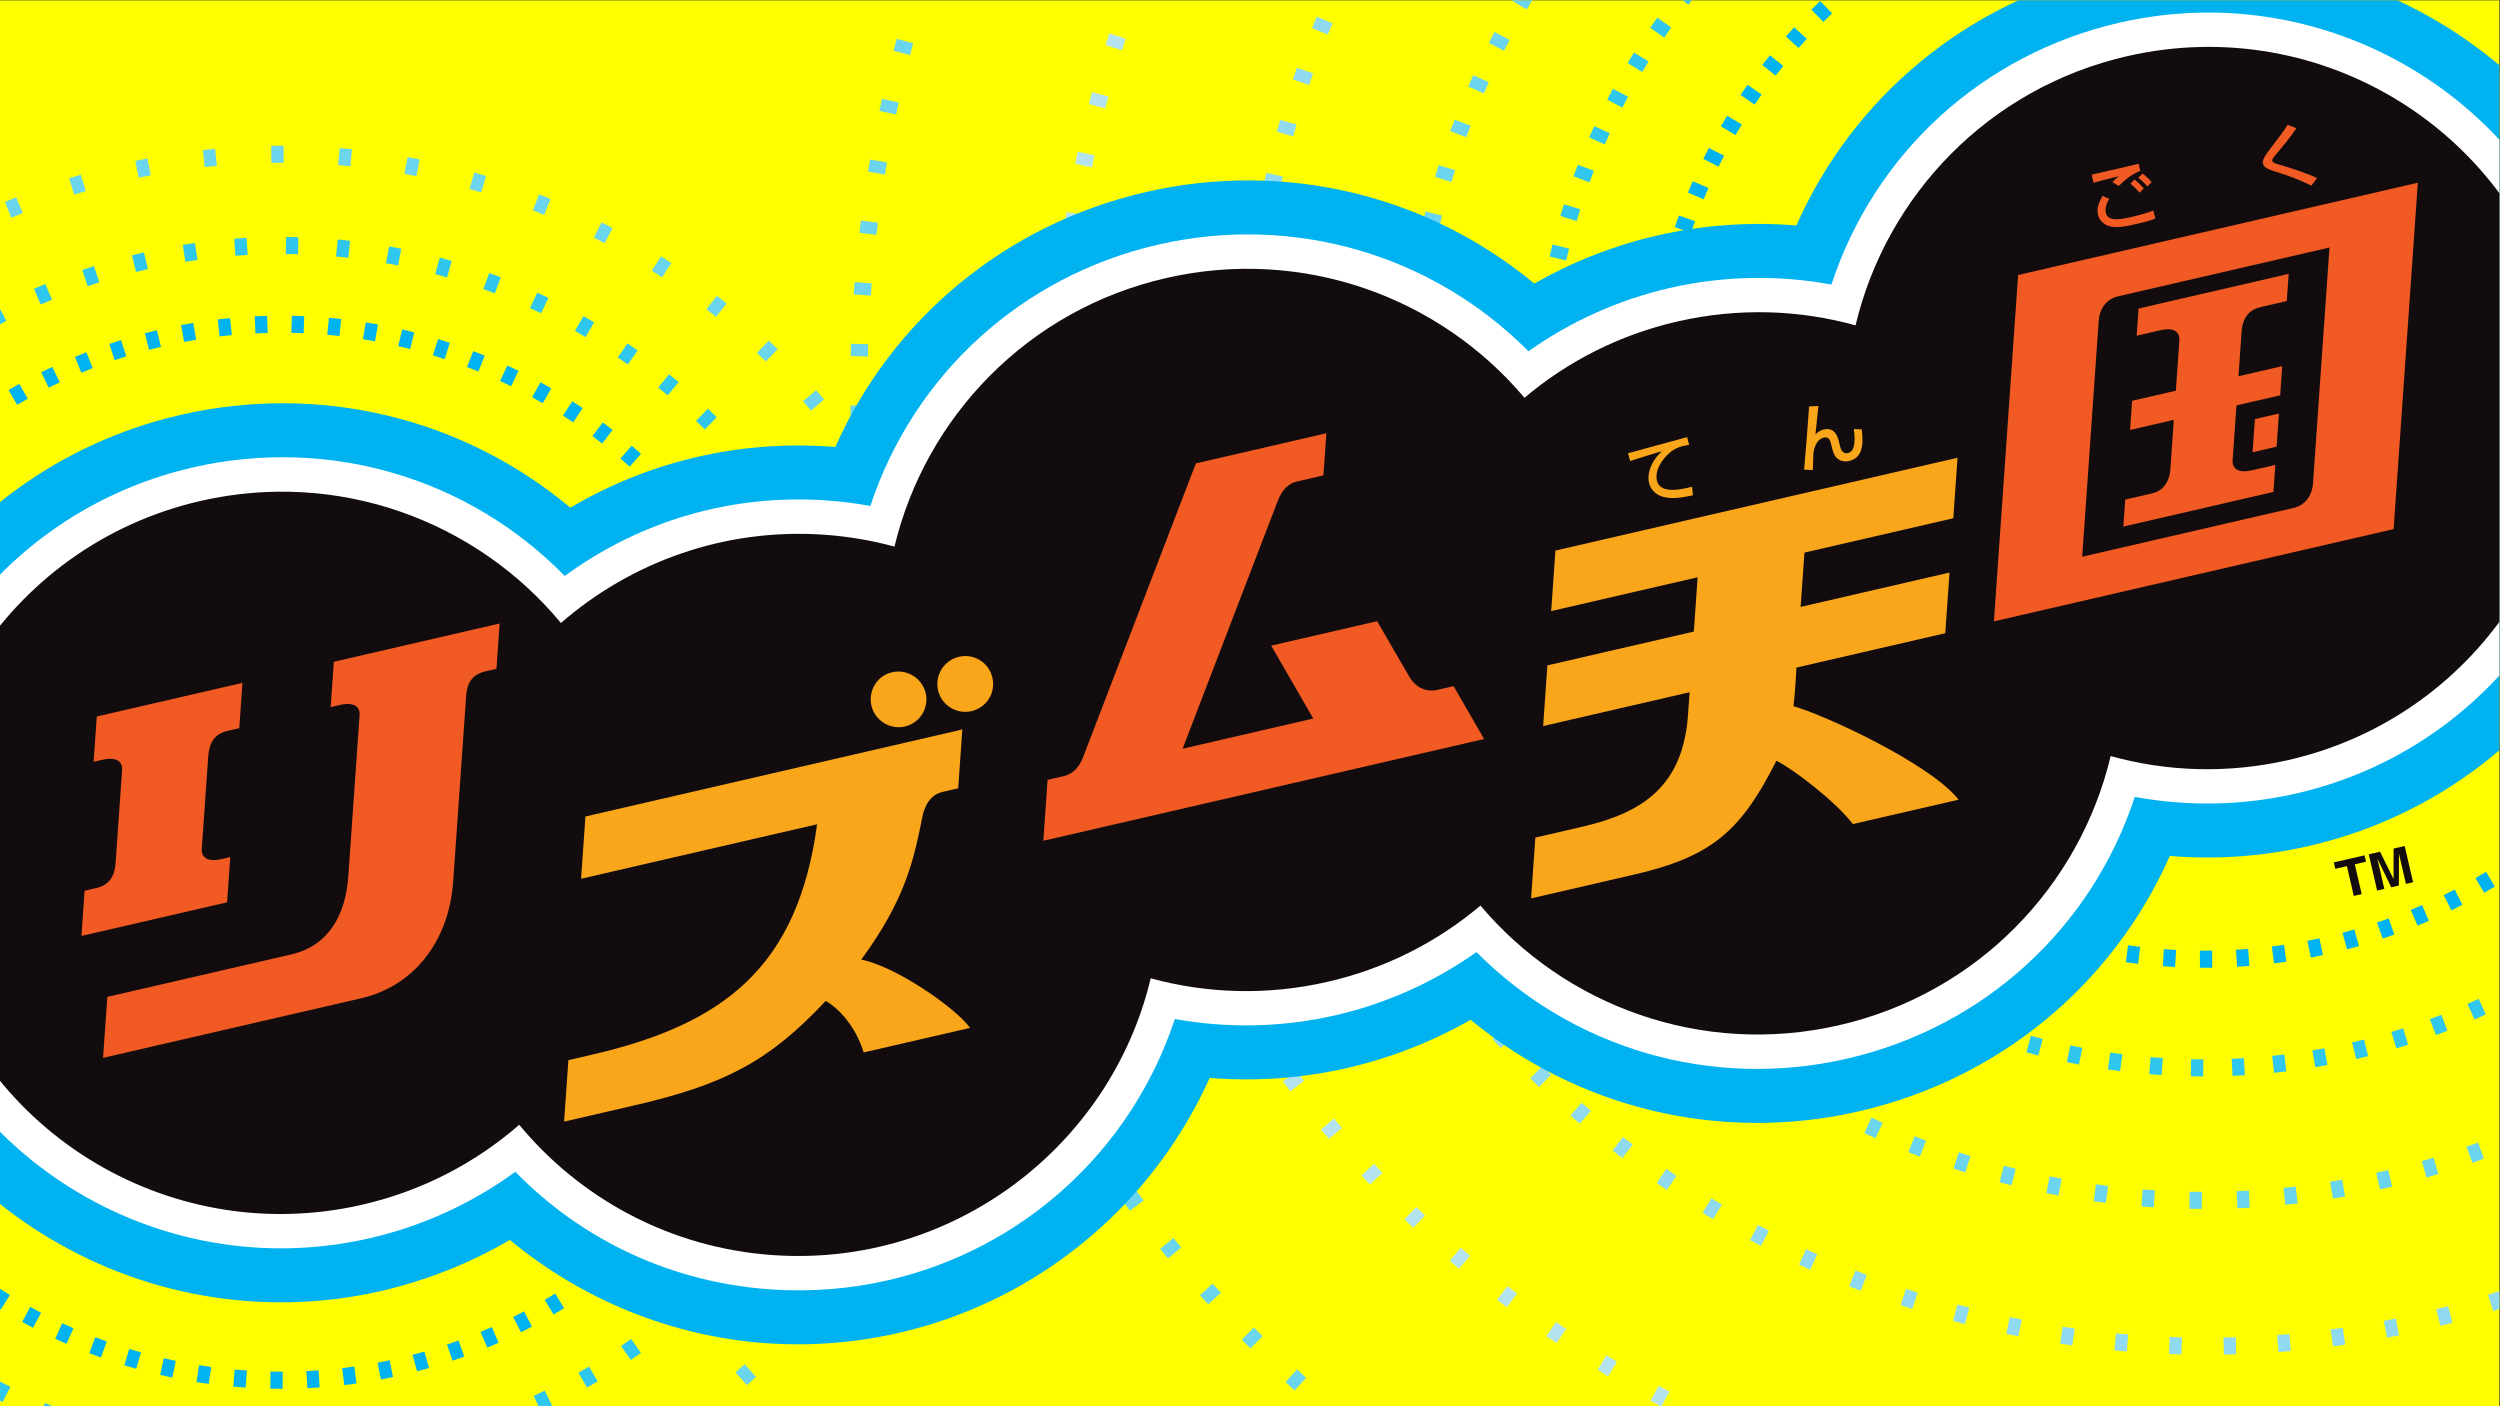 <?xml version="1.0" encoding="UTF-8" standalone="no"?>
<!-- Created with Inkscape (http://www.inkscape.org/) -->

<svg
   version="1.1"
   id="svg2"
   width="2560"
   height="1440"
   viewBox="0 0 2560 1440"
   sodipodi:docname="Rhythm Tengoku (リズム天国).ai"
   xmlns:inkscape="http://www.inkscape.org/namespaces/inkscape"
   xmlns:sodipodi="http://sodipodi.sourceforge.net/DTD/sodipodi-0.dtd"
   xmlns="http://www.w3.org/2000/svg"
   xmlns:svg="http://www.w3.org/2000/svg">
  <rect x="0" y="0" width="2560" height="1440" fill="#333333" stroke="none"/>
  <defs
     id="defs6">
    <clipPath
       clipPathUnits="userSpaceOnUse"
       id="clipPath746">
      <path
         d="M 0,0 H 1920 V 1080 H 0 Z"
         id="path744" />
    </clipPath>
  </defs>
  <sodipodi:namedview
     id="namedview4"
     pagecolor="#ffffff"
     bordercolor="#000000"
     borderopacity="0.25"
     inkscape:showpageshadow="2"
     inkscape:pageopacity="0.0"
     inkscape:pagecheckerboard="0"
     inkscape:deskcolor="#d1d1d1" />
  <g
     id="g8"
     inkscape:groupmode="layer"
     inkscape:label="Rhythm Tengoku (リズム天国)"
     transform="matrix(1.333,0,0,-1.333,0,1440)">
    <path
       d="M 0,0 H 1920 V 1080 H 0 Z"
       style="fill:#ffff01;fill-opacity:1;fill-rule:nonzero;stroke:none"
       id="path10" />
    <g
       id="g12"
       transform="translate(996.414,28.259)">
      <path
         d="m 0,0 6.965,-6.406 -8.892,-9.669 -6.965,6.406 z"
         style="fill:#6bd5ed;fill-opacity:1;fill-rule:nonzero;stroke:none"
         id="path14" />
    </g>
    <g
       id="g16"
       transform="translate(963.222,60.49)">
      <path
         d="m 0,0 6.67,-6.713 -9.319,-9.258 -6.67,6.713 z"
         style="fill:#6bd5ed;fill-opacity:1;fill-rule:nonzero;stroke:none"
         id="path18" />
    </g>
    <g
       id="g20"
       transform="translate(931.52,94.182)">
      <path
         d="m 0,0 6.36,-7.007 -9.726,-8.829 -6.361,7.007 z"
         style="fill:#6bd5ed;fill-opacity:1;fill-rule:nonzero;stroke:none"
         id="path22" />
    </g>
    <g
       id="g24"
       transform="translate(901.369,129.266)">
      <path
         d="m 0,0 6.038,-7.286 -10.114,-8.382 -6.038,7.286 z"
         style="fill:#6bd5ed;fill-opacity:1;fill-rule:nonzero;stroke:none"
         id="path26" />
    </g>
    <g
       id="g28"
       transform="translate(872.828,165.671)">
      <path
         d="m 0,0 5.704,-7.551 -10.482,-7.917 -5.704,7.551 z"
         style="fill:#6bd5ed;fill-opacity:1;fill-rule:nonzero;stroke:none"
         id="path30" />
    </g>
    <g
       id="g32"
       transform="translate(666.429,768.961)">
      <path
         d="m 0,0 0.15,-9.462 -13.134,-0.208 -0.15,9.462 z"
         style="fill:#6bd5ed;fill-opacity:1;fill-rule:nonzero;stroke:none"
         id="path34" />
    </g>
    <g
       id="g36"
       transform="translate(666.97,815.82)">
      <path
         d="m 0,0 -0.281,-9.459 -13.13,0.391 0.281,9.458 z"
         style="fill:#6bd5ed;fill-opacity:1;fill-rule:nonzero;stroke:none"
         id="path38" />
    </g>
    <g
       id="g40"
       transform="translate(669.644,862.606)">
      <path
         d="m 0,0 -0.712,-9.436 -13.099,0.988 0.712,9.436 z"
         style="fill:#6bd5ed;fill-opacity:1;fill-rule:nonzero;stroke:none"
         id="path42" />
    </g>
    <g
       id="g44"
       transform="translate(674.448,909.224)">
      <path
         d="m 0,0 -1.141,-9.394 -13.04,1.584 1.141,9.394 z"
         style="fill:#6bd5ed;fill-opacity:1;fill-rule:nonzero;stroke:none"
         id="path46" />
    </g>
    <g
       id="g48"
       transform="translate(681.37,955.571)">
      <path
         d="m 0,0 -1.568,-9.332 -12.954,2.176 1.567,9.332 z"
         style="fill:#6bd5ed;fill-opacity:1;fill-rule:nonzero;stroke:none"
         id="path50" />
    </g>
    <g
       id="g52"
       transform="translate(690.398,1001.559)">
      <path
         d="m 0,0 -1.991,-9.251 -12.842,2.764 1.991,9.251 z"
         style="fill:#6bd5ed;fill-opacity:1;fill-rule:nonzero;stroke:none"
         id="path54" />
    </g>
    <g
       id="g56"
       transform="translate(701.511,1047.083)">
      <path
         d="m 0,0 -2.411,-9.151 -12.702,3.347 2.41,9.151 z"
         style="fill:#6bd5ed;fill-opacity:1;fill-rule:nonzero;stroke:none"
         id="path58" />
    </g>
    <g
       id="g60"
       transform="translate(1267.89,4.167)">
      <path
         d="M 0,0 7.676,-4.167 H 8.505 L 14.583,7.03 6.266,11.544 Z"
         style="fill:#b4e3ef;fill-opacity:1;fill-rule:nonzero;stroke:none"
         id="path62" />
    </g>
    <g
       id="g64"
       transform="translate(1234.097,39.148)">
      <path
         d="m 0,0 8.065,-4.95 -6.871,-11.196 -8.065,4.951 z"
         style="fill:#b4e3ef;fill-opacity:1;fill-rule:nonzero;stroke:none"
         id="path66" />
    </g>
    <g
       id="g68"
       transform="translate(1195.34,64.683)">
      <path
         d="m 0,0 7.791,-5.372 -7.457,-10.814 -7.791,5.372 z"
         style="fill:#b4e3ef;fill-opacity:1;fill-rule:nonzero;stroke:none"
         id="path70" />
    </g>
    <g
       id="g72"
       transform="translate(1157.994,92.238)">
      <path
         d="m 0,0 7.494,-5.778 -8.021,-10.403 -7.494,5.778 z"
         style="fill:#b4e3ef;fill-opacity:1;fill-rule:nonzero;stroke:none"
         id="path74" />
    </g>
    <g
       id="g76"
       transform="translate(1122.167,121.738)">
      <path
         d="m 0,0 7.176,-6.169 -8.563,-9.961 -7.176,6.168 z"
         style="fill:#b4e3ef;fill-opacity:1;fill-rule:nonzero;stroke:none"
         id="path78" />
    </g>
    <g
       id="g80"
       transform="translate(1087.955,153.103)">
      <path
         d="m 0,0 6.838,-6.541 -9.08,-9.493 -6.838,6.542 z"
         style="fill:#b4e3ef;fill-opacity:1;fill-rule:nonzero;stroke:none"
         id="path82" />
    </g>
    <g
       id="g84"
       transform="translate(1055.464,186.241)">
      <path
         d="m 0,0 6.481,-6.896 -9.572,-8.996 -6.481,6.896 z"
         style="fill:#b4e3ef;fill-opacity:1;fill-rule:nonzero;stroke:none"
         id="path86" />
    </g>
    <g
       id="g88"
       transform="translate(1024.776,221.057)">
      <path
         d="m 0,0 6.105,-7.23 -10.037,-8.475 -6.105,7.23 z"
         style="fill:#b4e3ef;fill-opacity:1;fill-rule:nonzero;stroke:none"
         id="path90" />
    </g>
    <g
       id="g92"
       transform="translate(995.983,257.46)">
      <path
         d="m 0,0 5.712,-7.545 -10.473,-7.929 -5.712,7.545 z"
         style="fill:#b4e3ef;fill-opacity:1;fill-rule:nonzero;stroke:none"
         id="path94" />
    </g>
    <g
       id="g96"
       transform="translate(832.358,915.35)">
      <path
         d="m 0,0 -1.411,-9.357 -12.989,1.959 1.411,9.357 z"
         style="fill:#b4e3ef;fill-opacity:1;fill-rule:nonzero;stroke:none"
         id="path98" />
    </g>
    <g
       id="g100"
       transform="translate(840.743,960.997)">
      <path
         d="m 0,0 -1.906,-9.269 -12.867,2.646 1.906,9.269 z"
         style="fill:#b4e3ef;fill-opacity:1;fill-rule:nonzero;stroke:none"
         id="path102" />
    </g>
    <g
       id="g104"
       transform="translate(851.543,1006.133)">
      <path
         d="m 0,0 -2.396,-9.155 -12.708,3.327 2.396,9.155 z"
         style="fill:#b4e3ef;fill-opacity:1;fill-rule:nonzero;stroke:none"
         id="path106" />
    </g>
    <g
       id="g108"
       transform="translate(864.728,1050.633)">
      <path
         d="m 0,0 -2.88,-9.014 -12.513,3.997 2.88,9.014 z"
         style="fill:#b4e3ef;fill-opacity:1;fill-rule:nonzero;stroke:none"
         id="path110" />
    </g>
    <g
       id="g112"
       transform="translate(1911.272,85.655)">
      <path
         d="m 0,0 3.991,-12.515 4.736,1.51 V 2.782 Z"
         style="fill:#8fdaef;fill-opacity:1;fill-rule:nonzero;stroke:none"
         id="path114" />
    </g>
    <g
       id="g116"
       transform="translate(1871.496,74.488)">
      <path
         d="m 0,0 9.164,2.358 3.274,-12.721 -9.164,-2.359 z"
         style="fill:#8fdaef;fill-opacity:1;fill-rule:nonzero;stroke:none"
         id="path118" />
    </g>
    <g
       id="g120"
       transform="translate(1831.156,65.59)">
      <path
         d="M 0,0 9.283,1.835 11.83,-11.052 2.547,-12.887 Z"
         style="fill:#8fdaef;fill-opacity:1;fill-rule:nonzero;stroke:none"
         id="path122" />
    </g>
    <g
       id="g124"
       transform="translate(1790.371,59.002)">
      <path
         d="m 0,0 9.373,1.305 1.811,-13.011 -9.372,-1.305 z"
         style="fill:#8fdaef;fill-opacity:1;fill-rule:nonzero;stroke:none"
         id="path126" />
    </g>
    <g
       id="g128"
       transform="translate(1749.282,54.735)">
      <path
         d="m 0,0 9.432,0.771 1.07,-13.092 -9.432,-0.771 z"
         style="fill:#8fdaef;fill-opacity:1;fill-rule:nonzero;stroke:none"
         id="path130" />
    </g>
    <g
       id="g132"
       transform="translate(1708.017,52.804)">
      <path
         d="m 0,0 9.46,0.235 0.326,-13.132 -9.46,-0.235 z"
         style="fill:#8fdaef;fill-opacity:1;fill-rule:nonzero;stroke:none"
         id="path134" />
    </g>
    <g
       id="g136"
       transform="translate(1666.705,53.225)">
      <path
         d="m 0,0 9.458,-0.302 -0.419,-13.13 -9.459,0.303 z"
         style="fill:#8fdaef;fill-opacity:1;fill-rule:nonzero;stroke:none"
         id="path138" />
    </g>
    <g
       id="g140"
       transform="translate(1625.489,55.976)">
      <path
         d="m 0,0 9.426,-0.838 -1.164,-13.085 -9.426,0.839 z"
         style="fill:#8fdaef;fill-opacity:1;fill-rule:nonzero;stroke:none"
         id="path142" />
    </g>
    <g
       id="g144"
       transform="translate(1584.49,61.07)">
      <path
         d="m 0,0 9.363,-1.372 -1.904,-12.997 -9.363,1.372 z"
         style="fill:#8fdaef;fill-opacity:1;fill-rule:nonzero;stroke:none"
         id="path146" />
    </g>
    <g
       id="g148"
       transform="translate(1543.848,68.483)">
      <path
         d="m 0,0 9.27,-1.901 -2.639,-12.868 -9.27,1.901 z"
         style="fill:#8fdaef;fill-opacity:1;fill-rule:nonzero;stroke:none"
         id="path150" />
    </g>
    <g
       id="g152"
       transform="translate(1503.694,78.19)">
      <path
         d="m 0,0 9.147,-2.424 -3.364,-12.698 -9.148,2.424 z"
         style="fill:#8fdaef;fill-opacity:1;fill-rule:nonzero;stroke:none"
         id="path154" />
    </g>
    <g
       id="g156"
       transform="translate(1464.153,90.155)">
      <path
         d="m 0,0 8.995,-2.939 -4.079,-12.486 -8.995,2.938 z"
         style="fill:#8fdaef;fill-opacity:1;fill-rule:nonzero;stroke:none"
         id="path158" />
    </g>
    <g
       id="g160"
       transform="translate(1425.355,104.347)">
      <path
         d="m 0,0 8.814,-3.444 -4.782,-12.235 -8.813,3.444 z"
         style="fill:#8fdaef;fill-opacity:1;fill-rule:nonzero;stroke:none"
         id="path162" />
    </g>
    <g
       id="g164"
       transform="translate(1387.426,120.713)">
      <path
         d="m 0,0 8.604,-3.939 -5.468,-11.944 -8.604,3.939 z"
         style="fill:#8fdaef;fill-opacity:1;fill-rule:nonzero;stroke:none"
         id="path166" />
    </g>
    <g
       id="g168"
       transform="translate(1350.486,139.214)">
      <path
         d="m 0,0 8.367,-4.421 -6.137,-11.614 -8.367,4.42 z"
         style="fill:#8fdaef;fill-opacity:1;fill-rule:nonzero;stroke:none"
         id="path170" />
    </g>
    <g
       id="g172"
       transform="translate(1314.654,159.775)">
      <path
         d="m 0,0 8.103,-4.888 -6.786,-11.248 -8.103,4.888 z"
         style="fill:#8fdaef;fill-opacity:1;fill-rule:nonzero;stroke:none"
         id="path174" />
    </g>
    <g
       id="g176"
       transform="translate(1280.05,182.336)">
      <path
         d="m 0,0 7.812,-5.34 -7.413,-10.845 -7.812,5.34 z"
         style="fill:#8fdaef;fill-opacity:1;fill-rule:nonzero;stroke:none"
         id="path178" />
    </g>
    <g
       id="g180"
       transform="translate(1246.779,206.827)">
      <path
         d="m 0,0 7.497,-5.775 -8.017,-10.406 -7.496,5.775 z"
         style="fill:#8fdaef;fill-opacity:1;fill-rule:nonzero;stroke:none"
         id="path182" />
    </g>
    <g
       id="g184"
       transform="translate(1214.946,233.166)">
      <path
         d="m 0,0 7.157,-6.191 -8.594,-9.935 -7.157,6.191 z"
         style="fill:#8fdaef;fill-opacity:1;fill-rule:nonzero;stroke:none"
         id="path186" />
    </g>
    <g
       id="g188"
       transform="translate(1184.666,261.261)">
      <path
         d="m 0,0 6.794,-6.587 -9.143,-9.431 -6.795,6.587 z"
         style="fill:#8fdaef;fill-opacity:1;fill-rule:nonzero;stroke:none"
         id="path190" />
    </g>
    <g
       id="g192"
       transform="translate(1156.024,291.034)">
      <path
         d="m 0,0 6.41,-6.962 -9.665,-8.897 -6.409,6.962 z"
         style="fill:#8fdaef;fill-opacity:1;fill-rule:nonzero;stroke:none"
         id="path194" />
    </g>
    <g
       id="g196"
       transform="translate(985.579,944.631)">
      <path
         d="m 0,0 -2.074,-9.233 -12.816,2.878 2.073,9.233 z"
         style="fill:#8fdaef;fill-opacity:1;fill-rule:nonzero;stroke:none"
         id="path198" />
    </g>
    <g
       id="g200"
       transform="translate(996.031,984.596)">
      <path
         d="m 0,0 -2.594,-9.101 -12.633,3.601 2.594,9.101 z"
         style="fill:#8fdaef;fill-opacity:1;fill-rule:nonzero;stroke:none"
         id="path202" />
    </g>
    <g
       id="g204"
       transform="translate(1008.736,1023.909)">
      <path
         d="m 0,0 -3.106,-8.939 -12.408,4.312 3.106,8.939 z"
         style="fill:#8fdaef;fill-opacity:1;fill-rule:nonzero;stroke:none"
         id="path206" />
    </g>
    <g
       id="g208"
       transform="translate(1023.648,1062.432)">
      <path
         d="m 0,0 -3.608,-8.748 -12.144,5.009 3.608,8.748 z"
         style="fill:#8fdaef;fill-opacity:1;fill-rule:nonzero;stroke:none"
         id="path210" />
    </g>
    <g
       id="g212"
       transform="translate(1894.743,199.361)">
      <path
         d="M 0,0 8.893,3.234 13.382,-9.111 4.489,-12.345 Z"
         style="fill:#6bd5ed;fill-opacity:1;fill-rule:nonzero;stroke:none"
         id="path214" />
    </g>
    <g
       id="g216"
       transform="translate(1860.37,188.315)">
      <path
         d="M 0,0 9.071,2.695 12.812,-9.897 3.741,-12.592 Z"
         style="fill:#6bd5ed;fill-opacity:1;fill-rule:nonzero;stroke:none"
         id="path218" />
    </g>
    <g
       id="g220"
       transform="translate(1825.395,179.349)">
      <path
         d="m 0,0 9.216,2.146 2.98,-12.793 -9.216,-2.147 z"
         style="fill:#6bd5ed;fill-opacity:1;fill-rule:nonzero;stroke:none"
         id="path222" />
    </g>
    <g
       id="g224"
       transform="translate(1789.944,172.497)">
      <path
         d="m 0,0 9.328,1.59 2.208,-12.949 -9.329,-1.59 z"
         style="fill:#6bd5ed;fill-opacity:1;fill-rule:nonzero;stroke:none"
         id="path226" />
    </g>
    <g
       id="g228"
       transform="translate(1754.153,167.777)">
      <path
         d="M 0,0 9.407,1.028 10.834,-12.03 1.427,-13.058 Z"
         style="fill:#6bd5ed;fill-opacity:1;fill-rule:nonzero;stroke:none"
         id="path230" />
    </g>
    <g
       id="g232"
       transform="translate(1718.135,165.218)">
      <path
         d="m 0,0 9.452,0.462 0.642,-13.12 -9.452,-0.462 z"
         style="fill:#6bd5ed;fill-opacity:1;fill-rule:nonzero;stroke:none"
         id="path234" />
    </g>
    <g
       id="g236"
       transform="translate(1682.033,164.819)">
      <path
         d="M 0,0 9.462,-0.105 9.317,-13.24 -0.146,-13.135 Z"
         style="fill:#6bd5ed;fill-opacity:1;fill-rule:nonzero;stroke:none"
         id="path238" />
    </g>
    <g
       id="g240"
       transform="translate(1645.972,166.586)">
      <path
         d="m 0,0 9.439,-0.672 -0.933,-13.103 -9.439,0.672 z"
         style="fill:#6bd5ed;fill-opacity:1;fill-rule:nonzero;stroke:none"
         id="path242" />
    </g>
    <g
       id="g244"
       transform="translate(1610.079,170.507)">
      <path
         d="M 0,0 9.382,-1.236 7.666,-14.26 -1.716,-13.023 Z"
         style="fill:#6bd5ed;fill-opacity:1;fill-rule:nonzero;stroke:none"
         id="path246" />
    </g>
    <g
       id="g248"
       transform="translate(1574.488,176.579)">
      <path
         d="m 0,0 9.291,-1.797 -2.494,-12.897 -9.291,1.797 z"
         style="fill:#6bd5ed;fill-opacity:1;fill-rule:nonzero;stroke:none"
         id="path250" />
    </g>
    <g
       id="g252"
       transform="translate(1539.326,184.77)">
      <path
         d="m 0,0 9.167,-2.35 -3.263,-12.725 -9.166,2.351 z"
         style="fill:#6bd5ed;fill-opacity:1;fill-rule:nonzero;stroke:none"
         id="path254" />
    </g>
    <g
       id="g256"
       transform="translate(1504.717,195.049)">
      <path
         d="M 0,0 9.009,-2.895 4.99,-15.402 -4.019,-12.506 Z"
         style="fill:#6bd5ed;fill-opacity:1;fill-rule:nonzero;stroke:none"
         id="path258" />
    </g>
    <g
       id="g260"
       transform="translate(1470.786,207.394)">
      <path
         d="m 0,0 8.819,-3.43 -4.761,-12.243 -8.82,3.43 z"
         style="fill:#6bd5ed;fill-opacity:1;fill-rule:nonzero;stroke:none"
         id="path262" />
    </g>
    <g
       id="g264"
       transform="translate(1437.655,221.743)">
      <path
         d="m 0,0 8.598,-3.953 -5.487,-11.935 -8.598,3.953 z"
         style="fill:#6bd5ed;fill-opacity:1;fill-rule:nonzero;stroke:none"
         id="path266" />
    </g>
    <g
       id="g268"
       transform="translate(1405.444,238.058)">
      <path
         d="m 0,0 8.346,-4.461 -6.193,-11.585 -8.346,4.461 z"
         style="fill:#6bd5ed;fill-opacity:1;fill-rule:nonzero;stroke:none"
         id="path270" />
    </g>
    <g
       id="g272"
       transform="translate(1107.817,914.702)">
      <path
         d="m 0,0 -2.245,-9.193 -12.761,3.117 2.245,9.193 z"
         style="fill:#6bd5ed;fill-opacity:1;fill-rule:nonzero;stroke:none"
         id="path274" />
    </g>
    <g
       id="g276"
       transform="translate(1117.736,949.539)">
      <path
         d="m 0,0 -2.792,-9.042 -12.551,3.876 2.792,9.042 z"
         style="fill:#6bd5ed;fill-opacity:1;fill-rule:nonzero;stroke:none"
         id="path278" />
    </g>
    <g
       id="g280"
       transform="translate(1129.725,983.717)">
      <path
         d="m 0,0 -3.329,-8.858 -12.296,4.621 3.329,8.858 z"
         style="fill:#6bd5ed;fill-opacity:1;fill-rule:nonzero;stroke:none"
         id="path282" />
    </g>
    <g
       id="g284"
       transform="translate(1143.739,1017.116)">
      <path
         d="m 0,0 -3.854,-8.643 -11.997,5.35 3.854,8.643 z"
         style="fill:#6bd5ed;fill-opacity:1;fill-rule:nonzero;stroke:none"
         id="path286" />
    </g>
    <g
       id="g288"
       transform="translate(1159.73,1049.615)">
      <path
         d="m 0,0 -4.365,-8.396 -11.655,6.059 4.365,8.396 z"
         style="fill:#6bd5ed;fill-opacity:1;fill-rule:nonzero;stroke:none"
         id="path290" />
    </g>
    <g
       id="g292"
       transform="translate(1161.677,1080)">
      <path
         d="M 0,0 -0.166,-0.277 11.106,-7.025 15.311,0 Z"
         style="fill:#6bd5ed;fill-opacity:1;fill-rule:nonzero;stroke:none"
         id="path294" />
    </g>
    <g
       id="g296"
       transform="translate(1895.485,309.075)">
      <path
         d="M 0,0 8.621,3.903 14.039,-8.064 5.418,-11.967 Z"
         style="fill:#30c7ef;fill-opacity:1;fill-rule:nonzero;stroke:none"
         id="path298" />
    </g>
    <g
       id="g300"
       transform="translate(1866.585,297.38)">
      <path
         d="M 0,0 8.847,3.359 13.509,-8.922 4.662,-12.281 Z"
         style="fill:#30c7ef;fill-opacity:1;fill-rule:nonzero;stroke:none"
         id="path302" />
    </g>
    <g
       id="g304"
       transform="translate(1837.012,287.51)">
      <path
         d="M 0,0 9.039,2.801 12.927,-9.746 3.888,-12.547 Z"
         style="fill:#30c7ef;fill-opacity:1;fill-rule:nonzero;stroke:none"
         id="path306" />
    </g>
    <g
       id="g308"
       transform="translate(1806.886,279.499)">
      <path
         d="m 0,0 9.196,2.233 3.099,-12.765 -9.196,-2.233 z"
         style="fill:#30c7ef;fill-opacity:1;fill-rule:nonzero;stroke:none"
         id="path310" />
    </g>
    <g
       id="g312"
       transform="translate(1776.317,273.38)">
      <path
         d="m 0,0 9.317,1.656 2.298,-12.934 -9.317,-1.655 z"
         style="fill:#30c7ef;fill-opacity:1;fill-rule:nonzero;stroke:none"
         id="path314" />
    </g>
    <g
       id="g316"
       transform="translate(1745.431,269.172)">
      <path
         d="m 0,0 9.402,1.072 1.489,-13.051 -9.403,-1.072 z"
         style="fill:#30c7ef;fill-opacity:1;fill-rule:nonzero;stroke:none"
         id="path318" />
    </g>
    <g
       id="g320"
       transform="translate(1714.337,266.903)">
      <path
         d="m 0,0 9.451,0.485 0.672,-13.119 -9.45,-0.485 z"
         style="fill:#30c7ef;fill-opacity:1;fill-rule:nonzero;stroke:none"
         id="path322" />
    </g>
    <g
       id="g324"
       transform="translate(1683.161,266.572)">
      <path
         d="M 0,0 9.462,-0.105 9.317,-13.24 -0.146,-13.135 Z"
         style="fill:#30c7ef;fill-opacity:1;fill-rule:nonzero;stroke:none"
         id="path326" />
    </g>
    <g
       id="g328"
       transform="translate(1652.027,268.187)">
      <path
         d="m 0,0 9.438,-0.694 -0.964,-13.101 -9.437,0.694 z"
         style="fill:#30c7ef;fill-opacity:1;fill-rule:nonzero;stroke:none"
         id="path330" />
    </g>
    <g
       id="g332"
       transform="translate(1621.055,271.735)">
      <path
         d="m 0,0 9.376,-1.28 -1.777,-13.016 -9.376,1.281 z"
         style="fill:#30c7ef;fill-opacity:1;fill-rule:nonzero;stroke:none"
         id="path334" />
    </g>
    <g
       id="g336"
       transform="translate(1590.364,277.202)">
      <path
         d="m 0,0 9.278,-1.862 -2.584,-12.879 -9.278,1.862 z"
         style="fill:#30c7ef;fill-opacity:1;fill-rule:nonzero;stroke:none"
         id="path338" />
    </g>
    <g
       id="g340"
       transform="translate(1560.072,284.571)">
      <path
         d="m 0,0 9.144,-2.436 -3.382,-12.693 -9.144,2.436 z"
         style="fill:#30c7ef;fill-opacity:1;fill-rule:nonzero;stroke:none"
         id="path342" />
    </g>
    <g
       id="g344"
       transform="translate(1205.372,889.334)">
      <path
         d="m 0,0 -2.218,-9.199 -12.77,3.078 2.218,9.2 z"
         style="fill:#30c7ef;fill-opacity:1;fill-rule:nonzero;stroke:none"
         id="path346" />
    </g>
    <g
       id="g348"
       transform="translate(1213.95,919.494)">
      <path
         d="m 0,0 -2.786,-9.043 -12.554,3.868 2.786,9.043 z"
         style="fill:#30c7ef;fill-opacity:1;fill-rule:nonzero;stroke:none"
         id="path350" />
    </g>
    <g
       id="g352"
       transform="translate(1224.39,949.058)">
      <path
         d="m 0,0 -3.344,-8.852 -12.289,4.642 3.345,8.852 z"
         style="fill:#30c7ef;fill-opacity:1;fill-rule:nonzero;stroke:none"
         id="path354" />
    </g>
    <g
       id="g356"
       transform="translate(1236.652,977.918)">
      <path
         d="m 0,0 -3.889,-8.627 -11.976,5.399 3.89,8.627 z"
         style="fill:#30c7ef;fill-opacity:1;fill-rule:nonzero;stroke:none"
         id="path358" />
    </g>
    <g
       id="g360"
       transform="translate(1250.686,1005.955)">
      <path
         d="m 0,0 -4.419,-8.368 -11.616,6.134 4.419,8.368 z"
         style="fill:#30c7ef;fill-opacity:1;fill-rule:nonzero;stroke:none"
         id="path362" />
    </g>
    <g
       id="g364"
       transform="translate(1266.441,1033.063)">
      <path
         d="m 0,0 -4.931,-8.077 -11.212,6.846 4.932,8.076 z"
         style="fill:#30c7ef;fill-opacity:1;fill-rule:nonzero;stroke:none"
         id="path366" />
    </g>
    <g
       id="g368"
       transform="translate(1283.851,1059.138)">
      <path
         d="m 0,0 -5.425,-7.754 -10.763,7.531 5.425,7.754 z"
         style="fill:#30c7ef;fill-opacity:1;fill-rule:nonzero;stroke:none"
         id="path370" />
    </g>
    <g
       id="g372"
       transform="translate(1292.787,1080)">
      <path
         d="M 0,0 4.168,-3.321 6.814,0 Z"
         style="fill:#30c7ef;fill-opacity:1;fill-rule:nonzero;stroke:none"
         id="path374" />
    </g>
    <g
       id="g376"
       transform="translate(1901.642,405.704)">
      <path
         d="m 0,0 8.144,4.82 6.69,-11.305 -8.144,-4.82 z"
         style="fill:#00b3f0;fill-opacity:1;fill-rule:nonzero;stroke:none"
         id="path378" />
    </g>
    <g
       id="g380"
       transform="translate(1877.211,392.68)">
      <path
         d="M 0,0 8.446,4.268 14.371,-7.456 5.925,-11.724 Z"
         style="fill:#00b3f0;fill-opacity:1;fill-rule:nonzero;stroke:none"
         id="path382" />
    </g>
    <g
       id="g384"
       transform="translate(1851.974,381.307)">
      <path
         d="m 0,0 8.71,3.698 5.134,-12.091 -8.71,-3.698 z"
         style="fill:#00b3f0;fill-opacity:1;fill-rule:nonzero;stroke:none"
         id="path386" />
    </g>
    <g
       id="g388"
       transform="translate(1826.031,371.634)">
      <path
         d="M 0,0 8.937,3.112 13.256,-9.294 4.32,-12.405 Z"
         style="fill:#00b3f0;fill-opacity:1;fill-rule:nonzero;stroke:none"
         id="path390" />
    </g>
    <g
       id="g392"
       transform="translate(1799.504,363.702)">
      <path
         d="M 0,0 9.124,2.512 12.61,-10.153 3.487,-12.665 Z"
         style="fill:#00b3f0;fill-opacity:1;fill-rule:nonzero;stroke:none"
         id="path394" />
    </g>
    <g
       id="g396"
       transform="translate(1772.513,357.55)">
      <path
         d="m 0,0 9.27,1.901 2.638,-12.869 -9.27,-1.9 z"
         style="fill:#00b3f0;fill-opacity:1;fill-rule:nonzero;stroke:none"
         id="path398" />
    </g>
    <g
       id="g400"
       transform="translate(1745.169,353.205)">
      <path
         d="m 0,0 9.376,1.281 1.778,-13.015 -9.376,-1.281 z"
         style="fill:#00b3f0;fill-opacity:1;fill-rule:nonzero;stroke:none"
         id="path402" />
    </g>
    <g
       id="g404"
       transform="translate(1717.607,350.683)">
      <path
         d="M 0,0 9.44,0.656 10.351,-12.449 0.91,-13.104 Z"
         style="fill:#00b3f0;fill-opacity:1;fill-rule:nonzero;stroke:none"
         id="path406" />
    </g>
    <g
       id="g408"
       transform="translate(1689.931,349.996)">
      <path
         d="M 0,0 9.463,0.028 9.501,-13.108 0.038,-13.136 Z"
         style="fill:#00b3f0;fill-opacity:1;fill-rule:nonzero;stroke:none"
         id="path410" />
    </g>
    <g
       id="g412"
       transform="translate(1662.27,351.148)">
      <path
         d="M 0,0 9.444,-0.601 8.61,-13.71 l -9.444,0.6 z"
         style="fill:#00b3f0;fill-opacity:1;fill-rule:nonzero;stroke:none"
         id="path414" />
    </g>
    <g
       id="g416"
       transform="translate(1634.744,354.136)">
      <path
         d="m 0,0 9.383,-1.226 -1.702,-13.025 -9.383,1.226 z"
         style="fill:#00b3f0;fill-opacity:1;fill-rule:nonzero;stroke:none"
         id="path418" />
    </g>
    <g
       id="g420"
       transform="translate(1302.103,910.301)">
      <path
         d="m 0,0 -3.157,-8.921 -12.383,4.382 3.156,8.921 z"
         style="fill:#00b3f0;fill-opacity:1;fill-rule:nonzero;stroke:none"
         id="path422" />
    </g>
    <g
       id="g424"
       transform="translate(1312.445,935.856)">
      <path
         d="m 0,0 -3.74,-8.693 -12.066,5.191 3.739,8.693 z"
         style="fill:#00b3f0;fill-opacity:1;fill-rule:nonzero;stroke:none"
         id="path426" />
    </g>
    <g
       id="g428"
       transform="translate(1324.452,960.671)">
      <path
         d="m 0,0 -4.306,-8.427 -11.697,5.978 4.306,8.427 z"
         style="fill:#00b3f0;fill-opacity:1;fill-rule:nonzero;stroke:none"
         id="path430" />
    </g>
    <g
       id="g432"
       transform="translate(1338.074,984.64)">
      <path
         d="m 0,0 -4.854,-8.123 -11.276,6.737 4.853,8.124 z"
         style="fill:#00b3f0;fill-opacity:1;fill-rule:nonzero;stroke:none"
         id="path434" />
    </g>
    <g
       id="g436"
       transform="translate(1353.254,1007.654)">
      <path
         d="m 0,0 -5.38,-7.785 -10.807,7.469 5.381,7.784 z"
         style="fill:#00b3f0;fill-opacity:1;fill-rule:nonzero;stroke:none"
         id="path438" />
    </g>
    <g
       id="g440"
       transform="translate(1369.92,1029.618)">
      <path
         d="m 0,0 -5.883,-7.412 -10.289,8.166 5.883,7.412 z"
         style="fill:#00b3f0;fill-opacity:1;fill-rule:nonzero;stroke:none"
         id="path442" />
    </g>
    <g
       id="g444"
       transform="translate(1388,1050.43)">
      <path
         d="m 0,0 -6.36,-7.007 -9.727,8.829 6.36,7.007 z"
         style="fill:#00b3f0;fill-opacity:1;fill-rule:nonzero;stroke:none"
         id="path446" />
    </g>
    <g
       id="g448"
       transform="translate(1391.486,1072.879)">
      <path
         d="m 0,0 9.122,-9.453 6.809,6.572 -9.122,9.452 z"
         style="fill:#00b3f0;fill-opacity:1;fill-rule:nonzero;stroke:none"
         id="path450" />
    </g>
    <g
       id="g452"
       transform="translate(564.993,26.037)">
      <path
         d="M 0,0 7.068,6.292 15.802,-3.52 8.734,-9.812 Z"
         style="fill:#6bd5ed;fill-opacity:1;fill-rule:nonzero;stroke:none"
         id="path454" />
    </g>
    <g
       id="g456"
       transform="translate(17.491,916.604)">
      <path
         d="m 0,0 -8.742,-3.624 -5.03,12.135 8.742,3.624 z"
         style="fill:#6bd5ed;fill-opacity:1;fill-rule:nonzero;stroke:none"
         id="path458" />
    </g>
    <g
       id="g460"
       transform="translate(65.953,933.507)">
      <path
         d="m 0,0 -9.051,-2.761 -3.833,12.564 9.051,2.761 z"
         style="fill:#6bd5ed;fill-opacity:1;fill-rule:nonzero;stroke:none"
         id="path462" />
    </g>
    <g
       id="g464"
       transform="translate(115.824,945.644)">
      <path
         d="m 0,0 -9.276,-1.873 -2.6,12.876 9.276,1.873 z"
         style="fill:#6bd5ed;fill-opacity:1;fill-rule:nonzero;stroke:none"
         id="path466" />
    </g>
    <g
       id="g468"
       transform="translate(166.633,952.903)">
      <path
         d="m 0,0 -9.413,-0.967 -1.343,13.067 9.414,0.967 z"
         style="fill:#6bd5ed;fill-opacity:1;fill-rule:nonzero;stroke:none"
         id="path470" />
    </g>
    <g
       id="g472"
       transform="translate(217.907,955.212)">
      <path
         d="m 0,0 -9.463,-0.052 -0.072,13.136 9.463,0.052 z"
         style="fill:#6bd5ed;fill-opacity:1;fill-rule:nonzero;stroke:none"
         id="path474" />
    </g>
    <g
       id="g476"
       transform="translate(269.165,952.552)">
      <path
         d="m 0,0 -9.424,0.863 1.199,13.082 9.423,-0.864 z"
         style="fill:#6bd5ed;fill-opacity:1;fill-rule:nonzero;stroke:none"
         id="path478" />
    </g>
    <g
       id="g480"
       transform="translate(319.923,944.949)">
      <path
         d="m 0,0 -9.296,1.771 2.458,12.904 9.296,-1.771 z"
         style="fill:#6bd5ed;fill-opacity:1;fill-rule:nonzero;stroke:none"
         id="path482" />
    </g>
    <g
       id="g484"
       transform="translate(369.709,932.471)">
      <path
         d="m 0,0 -9.081,2.661 3.694,12.606 9.081,-2.661 z"
         style="fill:#6bd5ed;fill-opacity:1;fill-rule:nonzero;stroke:none"
         id="path486" />
    </g>
    <g
       id="g488"
       transform="translate(418.056,915.235)">
      <path
         d="m 0,0 -8.781,3.527 4.896,12.19 8.781,-3.527 z"
         style="fill:#6bd5ed;fill-opacity:1;fill-rule:nonzero;stroke:none"
         id="path490" />
    </g>
    <g
       id="g492"
       transform="translate(464.507,893.407)">
      <path
         d="m 0,0 -8.399,4.36 6.052,11.659 8.399,-4.36 z"
         style="fill:#6bd5ed;fill-opacity:1;fill-rule:nonzero;stroke:none"
         id="path494" />
    </g>
    <g
       id="g496"
       transform="translate(508.631,867.187)">
      <path
         d="m 0,0 -7.938,5.152 7.151,11.019 7.938,-5.152 z"
         style="fill:#6bd5ed;fill-opacity:1;fill-rule:nonzero;stroke:none"
         id="path498" />
    </g>
    <g
       id="g500"
       transform="translate(550.012,836.826)">
      <path
         d="M 0,0 -7.403,5.895 0.781,16.171 8.183,10.276 Z"
         style="fill:#6bd5ed;fill-opacity:1;fill-rule:nonzero;stroke:none"
         id="path502" />
    </g>
    <g
       id="g504"
       transform="translate(588.263,802.604)">
      <path
         d="M 0,0 -6.798,6.583 2.341,16.02 9.139,9.436 Z"
         style="fill:#6bd5ed;fill-opacity:1;fill-rule:nonzero;stroke:none"
         id="path506" />
    </g>
    <g
       id="g508"
       transform="translate(623.027,764.84)">
      <path
         d="m 0,0 -6.129,7.21 10.008,8.508 6.129,-7.21 z"
         style="fill:#6bd5ed;fill-opacity:1;fill-rule:nonzero;stroke:none"
         id="path510" />
    </g>
    <g
       id="g512"
       transform="translate(477.059,46.289)">
      <path
         d="M 0,0 7.737,5.448 15.3,-5.293 7.563,-10.741 Z"
         style="fill:#30c7ef;fill-opacity:1;fill-rule:nonzero;stroke:none"
         id="path514" />
    </g>
    <g
       id="g516"
       transform="translate(444.315,25.709)">
      <path
         d="M 0,0 8.168,4.779 14.802,-6.559 6.634,-11.338 Z"
         style="fill:#30c7ef;fill-opacity:1;fill-rule:nonzero;stroke:none"
         id="path518" />
    </g>
    <g
       id="g520"
       transform="translate(409.967,7.952)">
      <path
         d="M 0,0 3.795,-7.952 H 13.836 L 14.198,-7.779 8.54,4.076 Z"
         style="fill:#30c7ef;fill-opacity:1;fill-rule:nonzero;stroke:none"
         id="path522" />
    </g>
    <g
       id="g524"
       transform="translate(33.455)">
      <path
         d="M 0,0 H 6.955 L 1.033,2.473 Z"
         style="fill:#30c7ef;fill-opacity:1;fill-rule:nonzero;stroke:none"
         id="path526" />
    </g>
    <g
       id="g528"
       transform="translate(0,4.217)">
      <path
         d="M 0,0 1.967,-1.023 8.029,10.631 0,14.807 Z"
         style="fill:#30c7ef;fill-opacity:1;fill-rule:nonzero;stroke:none"
         id="path530" />
    </g>
    <g
       id="g532"
       transform="translate(0,831.193)">
      <path
         d="M 0,0 4.85,2.571 0,11.721 Z"
         style="fill:#30c7ef;fill-opacity:1;fill-rule:nonzero;stroke:none"
         id="path534" />
    </g>
    <g
       id="g536"
       transform="translate(39.955,850.079)">
      <path
         d="m 0,0 -8.704,-3.713 -5.155,12.082 8.705,3.714 z"
         style="fill:#30c7ef;fill-opacity:1;fill-rule:nonzero;stroke:none"
         id="path538" />
    </g>
    <g
       id="g540"
       transform="translate(76.308,863.385)">
      <path
         d="m 0,0 -8.985,-2.968 -4.121,12.473 8.986,2.968 z"
         style="fill:#30c7ef;fill-opacity:1;fill-rule:nonzero;stroke:none"
         id="path542" />
    </g>
    <g
       id="g544"
       transform="translate(113.652,873.585)">
      <path
         d="m 0,0 -9.203,-2.202 -3.057,12.775 9.203,2.202 z"
         style="fill:#30c7ef;fill-opacity:1;fill-rule:nonzero;stroke:none"
         id="path546" />
    </g>
    <g
       id="g548"
       transform="translate(151.72,880.611)">
      <path
         d="m 0,0 -9.356,-1.421 -1.972,12.988 9.356,1.42 z"
         style="fill:#30c7ef;fill-opacity:1;fill-rule:nonzero;stroke:none"
         id="path550" />
    </g>
    <g
       id="g552"
       transform="translate(190.243,884.411)">
      <path
         d="m 0,0 -9.442,-0.629 -0.873,13.107 9.442,0.629 z"
         style="fill:#30c7ef;fill-opacity:1;fill-rule:nonzero;stroke:none"
         id="path554" />
    </g>
    <g
       id="g556"
       transform="translate(228.951,884.958)">
      <path
         d="M 0,0 -9.462,0.167 -9.23,13.301 0.232,13.134 Z"
         style="fill:#30c7ef;fill-opacity:1;fill-rule:nonzero;stroke:none"
         id="path558" />
    </g>
    <g
       id="g560"
       transform="translate(267.567,882.249)">
      <path
         d="M 0,0 -9.414,0.962 -8.079,14.03 1.335,13.068 Z"
         style="fill:#30c7ef;fill-opacity:1;fill-rule:nonzero;stroke:none"
         id="path562" />
    </g>
    <g
       id="g564"
       transform="translate(305.818,876.304)">
      <path
         d="m 0,0 -9.3,1.75 2.43,12.91 9.299,-1.751 z"
         style="fill:#30c7ef;fill-opacity:1;fill-rule:nonzero;stroke:none"
         id="path566" />
    </g>
    <g
       id="g568"
       transform="translate(343.435,867.164)">
      <path
         d="m 0,0 -9.12,2.526 3.506,12.659 9.12,-2.526 z"
         style="fill:#30c7ef;fill-opacity:1;fill-rule:nonzero;stroke:none"
         id="path570" />
    </g>
    <g
       id="g572"
       transform="translate(380.149,854.893)">
      <path
         d="m 0,0 -8.875,3.284 4.558,12.32 8.875,-3.284 z"
         style="fill:#30c7ef;fill-opacity:1;fill-rule:nonzero;stroke:none"
         id="path574" />
    </g>
    <g
       id="g576"
       transform="translate(415.702,839.577)">
      <path
         d="M 0,0 -8.568,4.018 -2.99,15.911 5.578,11.893 Z"
         style="fill:#30c7ef;fill-opacity:1;fill-rule:nonzero;stroke:none"
         id="path578" />
    </g>
    <g
       id="g580"
       transform="translate(449.841,821.329)">
      <path
         d="m 0,0 -8.199,4.724 6.558,11.382 8.199,-4.724 z"
         style="fill:#30c7ef;fill-opacity:1;fill-rule:nonzero;stroke:none"
         id="path582" />
    </g>
    <g
       id="g584"
       transform="translate(482.324,800.272)">
      <path
         d="m 0,0 -7.773,5.397 7.492,10.79 7.773,-5.397 z"
         style="fill:#30c7ef;fill-opacity:1;fill-rule:nonzero;stroke:none"
         id="path586" />
    </g>
    <g
       id="g588"
       transform="translate(512.923,776.559)">
      <path
         d="M 0,0 -7.292,6.031 1.081,16.154 8.372,10.122 Z"
         style="fill:#30c7ef;fill-opacity:1;fill-rule:nonzero;stroke:none"
         id="path590" />
    </g>
    <g
       id="g592"
       transform="translate(541.422,750.361)">
      <path
         d="M 0,0 -6.759,6.623 2.435,16.006 9.194,9.382 Z"
         style="fill:#30c7ef;fill-opacity:1;fill-rule:nonzero;stroke:none"
         id="path594" />
    </g>
    <g
       id="g596"
       transform="translate(418.428,81.713)">
      <path
         d="m 0,0 8.096,4.9 6.802,-11.238 -8.096,-4.9 z"
         style="fill:#00b3f0;fill-opacity:1;fill-rule:nonzero;stroke:none"
         id="path598" />
    </g>
    <g
       id="g600"
       transform="translate(394.208,68.553)">
      <path
         d="M 0,0 8.415,4.329 14.424,-7.352 6.009,-11.681 Z"
         style="fill:#00b3f0;fill-opacity:1;fill-rule:nonzero;stroke:none"
         id="path602" />
    </g>
    <g
       id="g604"
       transform="translate(369.139,57.095)">
      <path
         d="M 0,0 8.694,3.737 13.881,-8.331 5.187,-12.068 Z"
         style="fill:#00b3f0;fill-opacity:1;fill-rule:nonzero;stroke:none"
         id="path606" />
    </g>
    <g
       id="g608"
       transform="translate(343.343,47.398)">
      <path
         d="M 0,0 8.931,3.127 13.272,-9.271 4.341,-12.398 Z"
         style="fill:#00b3f0;fill-opacity:1;fill-rule:nonzero;stroke:none"
         id="path610" />
    </g>
    <g
       id="g612"
       transform="translate(316.933,39.507)">
      <path
         d="M 0,0 9.126,2.503 12.6,-10.166 3.474,-12.668 Z"
         style="fill:#00b3f0;fill-opacity:1;fill-rule:nonzero;stroke:none"
         id="path614" />
    </g>
    <g
       id="g616"
       transform="translate(290.041,33.462)">
      <path
         d="m 0,0 9.277,1.866 2.59,-12.878 -9.277,-1.866 z"
         style="fill:#00b3f0;fill-opacity:1;fill-rule:nonzero;stroke:none"
         id="path618" />
    </g>
    <g
       id="g620"
       transform="translate(262.799,29.287)">
      <path
         d="m 0,0 9.384,1.22 1.694,-13.026 -9.384,-1.22 z"
         style="fill:#00b3f0;fill-opacity:1;fill-rule:nonzero;stroke:none"
         id="path622" />
    </g>
    <g
       id="g624"
       transform="translate(235.331,27.005)">
      <path
         d="m 0,0 9.446,0.569 0.79,-13.112 -9.446,-0.569 z"
         style="fill:#00b3f0;fill-opacity:1;fill-rule:nonzero;stroke:none"
         id="path626" />
    </g>
    <g
       id="g628"
       transform="translate(207.775,26.631)">
      <path
         d="m 0,0 9.463,-0.085 -0.119,-13.136 -9.462,0.085 z"
         style="fill:#00b3f0;fill-opacity:1;fill-rule:nonzero;stroke:none"
         id="path630" />
    </g>
    <g
       id="g632"
       transform="translate(180.254,28.159)">
      <path
         d="m 0,0 9.434,-0.739 -1.026,-13.096 -9.434,0.739 z"
         style="fill:#00b3f0;fill-opacity:1;fill-rule:nonzero;stroke:none"
         id="path634" />
    </g>
    <g
       id="g636"
       transform="translate(152.906,31.581)">
      <path
         d="m 0,0 9.361,-1.389 -1.929,-12.994 -9.361,1.389 z"
         style="fill:#00b3f0;fill-opacity:1;fill-rule:nonzero;stroke:none"
         id="path638" />
    </g>
    <g
       id="g640"
       transform="translate(125.858,36.888)">
      <path
         d="M 0,0 9.242,-2.033 6.42,-14.862 -2.822,-12.829 Z"
         style="fill:#00b3f0;fill-opacity:1;fill-rule:nonzero;stroke:none"
         id="path642" />
    </g>
    <g
       id="g644"
       transform="translate(99.246,44.054)">
      <path
         d="m 0,0 9.08,-2.667 -3.702,-12.603 -9.08,2.666 z"
         style="fill:#00b3f0;fill-opacity:1;fill-rule:nonzero;stroke:none"
         id="path646" />
    </g>
    <g
       id="g648"
       transform="translate(73.191,53.041)">
      <path
         d="M 0,0 8.874,-3.288 4.31,-15.606 -4.564,-12.318 Z"
         style="fill:#00b3f0;fill-opacity:1;fill-rule:nonzero;stroke:none"
         id="path650" />
    </g>
    <g
       id="g652"
       transform="translate(47.816,63.805)">
      <path
         d="m 0,0 8.625,-3.893 -5.404,-11.973 -8.625,3.893 z"
         style="fill:#00b3f0;fill-opacity:1;fill-rule:nonzero;stroke:none"
         id="path654" />
    </g>
    <g
       id="g656"
       transform="translate(23.248,76.304)">
      <path
         d="m 0,0 8.335,-4.48 -6.218,-11.571 -8.336,4.48 z"
         style="fill:#00b3f0;fill-opacity:1;fill-rule:nonzero;stroke:none"
         id="path658" />
    </g>
    <g
       id="g660"
       transform="translate(0,74.687)">
      <path
         d="M 0,0 0.607,-0.383 7.611,10.73 0,15.527 Z"
         style="fill:#00b3f0;fill-opacity:1;fill-rule:nonzero;stroke:none"
         id="path662" />
    </g>
    <g
       id="g664"
       transform="translate(21.36,773.992)">
      <path
         d="m 0,0 -8.208,-4.71 -6.538,11.394 8.208,4.709 z"
         style="fill:#00b3f0;fill-opacity:1;fill-rule:nonzero;stroke:none"
         id="path666" />
    </g>
    <g
       id="g668"
       transform="translate(45.898,786.596)">
      <path
         d="m 0,0 -8.513,-4.132 -5.736,11.817 8.513,4.132 z"
         style="fill:#00b3f0;fill-opacity:1;fill-rule:nonzero;stroke:none"
         id="path670" />
    </g>
    <g
       id="g672"
       transform="translate(71.248,797.48)">
      <path
         d="m 0,0 -8.778,-3.535 -4.907,12.185 8.778,3.535 z"
         style="fill:#00b3f0;fill-opacity:1;fill-rule:nonzero;stroke:none"
         id="path674" />
    </g>
    <g
       id="g676"
       transform="translate(97.045,806.525)">
      <path
         d="m 0,0 -9,-2.924 -4.059,12.493 9,2.924 z"
         style="fill:#00b3f0;fill-opacity:1;fill-rule:nonzero;stroke:none"
         id="path678" />
    </g>
    <g
       id="g680"
       transform="translate(123.669,813.831)">
      <path
         d="m 0,0 -9.18,-2.296 -3.187,12.744 9.18,2.296 z"
         style="fill:#00b3f0;fill-opacity:1;fill-rule:nonzero;stroke:none"
         id="path682" />
    </g>
    <g
       id="g684"
       transform="translate(150.736,819.277)">
      <path
         d="m 0,0 -9.317,-1.656 -2.299,12.933 9.317,1.656 z"
         style="fill:#00b3f0;fill-opacity:1;fill-rule:nonzero;stroke:none"
         id="path686" />
    </g>
    <g
       id="g688"
       transform="translate(178.113,822.845)">
      <path
         d="m 0,0 -9.409,-1.009 -1.401,13.061 9.41,1.009 z"
         style="fill:#00b3f0;fill-opacity:1;fill-rule:nonzero;stroke:none"
         id="path690" />
    </g>
    <g
       id="g692"
       transform="translate(205.671,824.512)">
      <path
         d="m 0,0 -9.456,-0.357 -0.495,13.127 9.456,0.357 z"
         style="fill:#00b3f0;fill-opacity:1;fill-rule:nonzero;stroke:none"
         id="path694" />
    </g>
    <g
       id="g696"
       transform="translate(233.278,824.272)">
      <path
         d="m 0,0 -9.458,0.297 0.412,13.13 9.459,-0.297 z"
         style="fill:#00b3f0;fill-opacity:1;fill-rule:nonzero;stroke:none"
         id="path698" />
    </g>
    <g
       id="g700"
       transform="translate(260.804,822.125)">
      <path
         d="M 0,0 -9.415,0.95 -8.097,14.019 1.318,13.07 Z"
         style="fill:#00b3f0;fill-opacity:1;fill-rule:nonzero;stroke:none"
         id="path702" />
    </g>
    <g
       id="g704"
       transform="translate(288.114,818.083)">
      <path
         d="m 0,0 -9.327,1.598 2.218,12.947 9.327,-1.597 z"
         style="fill:#00b3f0;fill-opacity:1;fill-rule:nonzero;stroke:none"
         id="path706" />
    </g>
    <g
       id="g708"
       transform="translate(315.082,812.165)">
      <path
         d="m 0,0 -9.195,2.238 3.107,12.763 9.195,-2.238 z"
         style="fill:#00b3f0;fill-opacity:1;fill-rule:nonzero;stroke:none"
         id="path710" />
    </g>
    <g
       id="g712"
       transform="translate(341.576,804.399)">
      <path
         d="m 0,0 -9.018,2.868 3.981,12.518 9.018,-2.868 z"
         style="fill:#00b3f0;fill-opacity:1;fill-rule:nonzero;stroke:none"
         id="path714" />
    </g>
    <g
       id="g716"
       transform="translate(367.504,794.863)">
      <path
         d="m 0,0 -8.799,3.482 4.834,12.215 8.799,-3.483 z"
         style="fill:#00b3f0;fill-opacity:1;fill-rule:nonzero;stroke:none"
         id="path718" />
    </g>
    <g
       id="g720"
       transform="translate(392.657,783.534)">
      <path
         d="m 0,0 -8.538,4.081 5.665,11.852 8.538,-4.081 z"
         style="fill:#00b3f0;fill-opacity:1;fill-rule:nonzero;stroke:none"
         id="path722" />
    </g>
    <g
       id="g724"
       transform="translate(416.969,770.496)">
      <path
         d="m 0,0 -8.236,4.66 6.469,11.433 8.236,-4.66 z"
         style="fill:#00b3f0;fill-opacity:1;fill-rule:nonzero;stroke:none"
         id="path726" />
    </g>
    <g
       id="g728"
       transform="translate(440.322,755.811)">
      <path
         d="m 0,0 -7.895,5.218 7.243,10.959 7.895,-5.218 z"
         style="fill:#00b3f0;fill-opacity:1;fill-rule:nonzero;stroke:none"
         id="path730" />
    </g>
    <g
       id="g732"
       transform="translate(462.609,739.551)">
      <path
         d="m 0,0 -7.516,5.75 7.982,10.433 7.516,-5.75 z"
         style="fill:#00b3f0;fill-opacity:1;fill-rule:nonzero;stroke:none"
         id="path734" />
    </g>
    <g
       id="g736"
       transform="translate(483.716,721.79)">
      <path
         d="M 0,0 -7.101,6.255 1.582,16.112 8.683,9.857 Z"
         style="fill:#00b3f0;fill-opacity:1;fill-rule:nonzero;stroke:none"
         id="path738" />
    </g>
    <g
       id="g740">
      <g
         id="g742"
         clip-path="url(#clipPath746)">
        <g
           id="g748"
           transform="translate(1619.331,1103.365)">
          <path
             d="m 0,0 -0.005,-0.001 c -0.296,-0.069 -0.583,-0.135 -0.875,-0.202 -107.917,-24.915 -194.916,-97.703 -238.503,-196.099 -35.386,2.932 -71.272,0.438 -106.121,-7.511 -0.301,-0.07 -0.597,-0.138 -0.904,-0.209 -33.062,-7.633 -64.911,-20.15 -94.263,-36.917 -81.96,67.925 -191.225,94.77 -297.722,70.468 -0.291,-0.068 -0.583,-0.135 -0.875,-0.202 -107.721,-24.87 -194.684,-97.551 -238.364,-195.775 -1.342,0.108 -2.684,0.212 -4.03,0.304 -70.701,4.883 -139.678,-11.601 -199.519,-46.95 -82.066,68.687 -191.707,95.881 -298.942,71.409 -0.261,-0.06 -0.519,-0.12 -0.78,-0.18 -185.581,-42.845 -302.087,-228.108 -259.795,-413.369 42.33,-185.556 228.144,-302.003 414.219,-259.584 34.775,8.115 68.182,21.248 98.809,39.247 55.498,-46.11 124.819,-74.367 197.5,-79.403 82.174,-5.671 163.901,18.23 230.136,67.314 48.057,35.616 85.84,82.816 109.971,136.513 35.134,-2.827 70.735,-0.316 105.287,7.565 0.306,0.071 0.617,0.142 0.923,0.213 33.057,7.632 64.888,20.14 94.236,36.901 81.992,-67.91 191.268,-94.753 297.736,-70.46 0.296,0.069 0.583,0.135 0.875,0.202 107.921,24.916 194.939,97.711 238.544,196.094 35.35,-2.928 71.203,-0.445 106.066,7.488 0.258,0.06 0.516,0.119 0.779,0.18 185.531,42.833 302.049,228.102 259.811,413.412 C 371.829,-73.999 186.025,42.438 0,0"
             style="fill:#00b3f0;fill-opacity:1;fill-rule:nonzero;stroke:none"
             id="path750" />
        </g>
        <g
           id="g752"
           transform="translate(1628.555,1062.931)">
          <path
             d="m 0,0 -0.005,-0.001 c -0.253,-0.059 -0.512,-0.118 -0.77,-0.178 -105.133,-24.272 -187.718,-100.16 -220.899,-201.074 -40.772,7.561 -83.094,6.731 -123.83,-2.56 -0.272,-0.063 -0.53,-0.123 -0.798,-0.185 -38.841,-8.967 -75.765,-25.58 -108.101,-48.513 -73.82,74.347 -180.389,105.681 -283.99,82.04 -0.253,-0.059 -0.511,-0.118 -0.77,-0.178 -104.924,-24.224 -187.474,-99.96 -220.788,-200.68 -11.148,2.031 -22.442,3.452 -33.79,4.245 -72.47,5.007 -142.898,-15.495 -200.957,-58.035 -73.877,75.411 -180.949,107.277 -285.413,83.437 -0.23,-0.054 -0.457,-0.106 -0.686,-0.159 -163.344,-37.711 -265.904,-200.727 -228.691,-363.735 37.243,-163.262 200.786,-265.711 364.563,-228.373 0.266,0.061 0.524,0.121 0.79,0.182 40.203,9.282 78.273,26.727 111.453,50.938 52.117,-53.285 120.854,-85.123 196.142,-90.333 31.119,-2.151 61.544,0.399 90.54,7.093 102.007,23.55 186.237,98.427 219.962,200.631 40.476,-7.373 82.456,-6.483 122.818,2.725 0.273,0.063 0.546,0.126 0.814,0.187 38.831,8.965 75.737,25.567 108.071,48.49 73.857,-74.334 180.434,-105.658 284.006,-82.024 0.253,0.059 0.511,0.118 0.77,0.178 105.147,24.275 187.75,100.152 220.947,201.064 40.724,-7.551 83.017,-6.73 123.753,2.538 0.23,0.053 0.455,0.105 0.684,0.158 163.308,37.703 265.875,200.731 228.712,363.775 C 327.263,-65.084 163.731,37.352 0,0"
             style="fill:#ffffff;fill-opacity:1;fill-rule:nonzero;stroke:none"
             id="path754" />
        </g>
        <g
           id="g756"
           transform="translate(1634.425,1037.201)">
          <path
             d="m 0,0 c -106.913,-24.401 -185.301,-107.176 -209.001,-206.87 -43.102,11.977 -89.758,13.72 -136.508,3.055 -44.967,-10.253 -84.894,-30.857 -117.826,-58.695 -64.905,77.109 -169.8,116.057 -275.052,92.04 -106.743,-24.361 -185.029,-106.908 -208.913,-206.362 -17.377,4.734 -35.459,7.842 -54.128,9.149 -76.621,5.289 -148.281,-21.052 -202.105,-67.818 -64.786,78.265 -170.486,118.028 -276.569,93.819 -149.793,-34.224 -243.622,-182.934 -209.525,-332.295 34.061,-149.319 183.132,-242.669 332.966,-208.513 46.456,10.597 87.528,32.261 121.089,61.5 46.84,-56.583 115.926,-94.643 194.982,-100.114 137.583,-9.5 259.189,82.971 290.141,212.651 42.838,-11.729 89.138,-13.375 135.497,-2.801 44.966,10.254 84.894,30.858 117.807,58.665 64.918,-77.054 169.818,-116.027 275.071,-92.009 106.938,24.406 185.331,107.157 209.056,206.856 43.101,-11.976 89.703,-13.706 136.409,-3.077 149.794,34.223 243.582,183.001 209.545,332.325 C 298.845,-59.157 149.804,34.175 0,0"
             style="fill:#130c0e;fill-opacity:1;fill-rule:nonzero;stroke:none"
             id="path758" />
        </g>
        <g
           id="g760"
           transform="translate(1789.497,890.144)">
          <path
             d="m 0,0 -162.276,-37.464 c -8.724,-1.987 -14.339,-9.118 -15.023,-18.918 l -12.668,-181.161 162.276,37.465 c 8.068,1.816 14.289,8.424 15.023,18.917 z m 67.861,49.757 -18.606,-266.078 -307.046,-70.887 18.606,266.078 z m -126.929,-207.024 18.426,4.254 1.78,25.457 -18.426,-4.254 z m -89.055,89.508 1.46,20.873 115.304,26.62 -1.46,-20.873 -20.13,-4.647 c -8.602,-1.986 -13.803,-7.931 -14.564,-18.813 l -2.398,-34.291 33.596,7.757 -1.566,-22.405 -33.597,-7.757 -2.943,-42.097 c -0.464,-6.627 4.402,-10.194 14.873,-7.777 l 17.926,4.139 -1.45,-20.735 -115.304,-26.62 1.45,20.735 20.356,4.699 c 8.314,1.92 13.591,8.071 14.342,18.808 l 2.639,37.741 -33.596,-7.757 1.566,22.406 33.597,7.756 2.702,38.646 c 0.314,4.485 -1.964,10.712 -14.651,7.783 z"
             style="fill:#f15a22;fill-opacity:1;fill-rule:nonzero;stroke:none"
             id="path762" />
        </g>
        <g
           id="g764"
           transform="translate(1775.594,937.672)">
          <path
             d="m 0,0 c -8.703,4.278 -17.729,7.738 -27.01,10.568 -4.985,1.534 -9.421,2.911 -10.223,6.384 -0.613,2.657 1.478,5.997 6.042,11.967 8.869,11.592 10.044,13.176 12.966,17.853 l 6.745,-2.729 c -6.099,-8.495 -7.079,-9.694 -15.794,-20.22 -2.191,-2.621 -3.078,-3.74 -2.815,-4.88 0.313,-1.356 3.07,-2.148 4.843,-2.653 8.977,-2.5 23.666,-7.452 29.578,-10.545 z"
             style="fill:#f15a22;fill-opacity:1;fill-rule:nonzero;stroke:none"
             id="path766" />
        </g>
        <g
           id="g768"
           transform="translate(1649.559,937.126)">
          <path
             d="m 0,0 c -2.731,3.027 -4.216,4.425 -6.988,6.628 l 3.337,3.149 C -0.863,7.751 1.615,5.306 3.319,3.205 Z m -6.016,-4.869 c -3.587,4.218 -5.859,6.016 -7.005,6.971 l 3.224,3.123 c 3.668,-2.81 6.379,-6.014 7.105,-6.891 z m 0.594,16.791 C -12.087,9.108 -16.456,5.661 -21.941,0.274 l -4.874,2.995 c 1.484,1.619 1.818,1.93 4.996,4.52 C -33.131,5.003 -37.848,3.798 -41.323,2.765 l -1.437,6.224 c 1.668,0.329 8.5,1.906 11.255,2.542 3.912,0.903 21.31,4.976 24.836,5.791 z M -29.229,-9.649 c -3.595,-5.53 -2.891,-9.603 -2.624,-10.761 1.654,-7.162 12.258,-4.832 20.526,-2.923 5.397,1.246 10.748,2.715 15.912,4.72 l 1.645,-6.12 c -1.865,-0.721 -5.605,-2.107 -14.146,-4.079 -10.853,-2.505 -15.651,-3.091 -20.856,-1.913 -4.223,0.939 -8.111,4.452 -9.116,8.806 -1.17,5.067 0.456,9.1 3.432,14.545 z"
             style="fill:#f15a22;fill-opacity:1;fill-rule:nonzero;stroke:none"
             id="path770" />
        </g>
        <g
           id="g772"
           transform="translate(1500.517,682.162)">
          <path
             d="m 0,0 3.25,46.481 -308.904,-71.316 -3.25,-46.481 112.502,25.973 -2.918,-41.723 -112.502,-25.973 -3.258,-46.596 112.502,25.973 -1.205,-17.23 c -3.859,-55.178 -35.136,-75.421 -81.234,-86.096 l -36.054,-8.324 -3.266,-46.699 78.521,18.128 c 60.308,13.895 82.588,33.366 109.896,87.588 12.483,-6.002 45.758,-31.438 58.771,-48.648 l 81.211,18.749 c -21.955,27.914 -104.468,65.733 -126.832,71.76 1.453,11.933 2.229,29.712 2.229,29.712 l 114.365,26.403 3.258,46.596 -114.365,-26.403 2.918,41.723 z"
             style="fill:#faa61a;fill-opacity:1;fill-rule:nonzero;stroke:none"
             id="path774" />
        </g>
        <g
           id="g776"
           transform="translate(1396.908,768.396)">
          <path
             d="m 0,0 c -0.336,-3.521 -2.062,-18.895 -2.31,-22.05 0.997,1.148 2.769,3.164 6.473,4.019 8.769,2.025 10.935,-6.368 11.841,-10.291 l 0.541,-2.342 c 0.364,-1.579 1.509,-6.538 6.14,-5.469 4.36,1.006 6.133,6.237 4.511,18.484 l 6.112,-0.367 c 1.495,-13.196 0.075,-21.959 -9.945,-24.272 -4.466,-1.032 -8.582,0.889 -10.526,3.825 -1.224,1.841 -2.142,5.07 -2.419,6.27 l -0.428,1.852 c -0.805,3.486 -1.622,7.026 -5.707,6.082 -6.157,-1.421 -7.727,-8.782 -8.167,-12.098 -0.049,-0.296 -0.37,-11.331 -0.412,-12.889 l -6.678,0.35 c 1.282,13.838 3.209,40.275 3.823,48.565 z"
             style="fill:#faa61a;fill-opacity:1;fill-rule:nonzero;stroke:none"
             id="path778" />
        </g>
        <g
           id="g780"
           transform="translate(1297.55,738.509)">
          <path
             d="m 0,0 c -1.143,-0.152 -2.395,-0.329 -4.684,-0.858 -4.791,-1.106 -7.744,-3.135 -9.963,-4.935 -6.689,-5.527 -11.768,-14.386 -10.109,-21.572 1.869,-8.095 11.85,-8.819 27.076,-4.799 l 0.613,-6.533 c -11.463,-2.592 -17.468,-2.576 -22.894,-1.191 -5.356,1.343 -9.663,5.676 -10.807,10.63 -1.266,5.483 -0.365,14.441 9.839,24.426 -8.197,-2.397 -16.301,-4.941 -24.397,-7.539 l -1.614,6.021 c 3.673,0.848 7.621,1.983 11.257,2.992 4.53,1.269 28.75,7.87 34.186,9.349 z"
             style="fill:#faa61a;fill-opacity:1;fill-rule:nonzero;stroke:none"
             id="path782" />
        </g>
        <g
           id="g784"
           transform="translate(1116.646,553.175)">
          <path
             d="m 0,0 -12.275,-2.834 c -8.034,-1.877 -16.527,1.068 -21.884,10.313 l -24.584,42.428 -81.382,-18.788 32.334,-56.004 -100.376,-23.174 73.083,190.389 c 3.194,8.32 8.191,13.326 14.665,14.868 l 20.423,4.715 2.263,32.358 -100.243,-23.143 -86.777,-226.062 c -3.361,-8.756 -8.965,-12.876 -14.715,-14.204 l -12.428,-2.869 -3.271,-46.776 338.612,78.175 z"
             style="fill:#f15a22;fill-opacity:1;fill-rule:nonzero;stroke:none"
             id="path786" />
        </g>
        <g
           id="g788"
           transform="translate(446.382,405.222)">
          <path
             d="M 0,0 181.314,41.86 C 166.43,-68.099 109.579,-111.795 8.078,-135.229 l -17.822,-4.114 -3.301,-47.214 53.675,12.396 c 69.475,16.035 103.712,33.719 147.283,80.309 10.002,-5.754 22.828,-19.032 29.188,-39.572 l 81.71,18.865 c -10.293,14.614 -56.098,46.874 -83.573,52.472 33.816,46.139 40.251,76.21 46.894,109.361 2.351,11.999 8.547,17.852 15.202,19.389 l 12.37,2.855 3.156,45.14 L 3.344,47.818 Z m 248.674,116.919 c 11.678,2.754 18.635,14.223 16.087,25.666 -2.769,11.458 -14.224,18.636 -25.667,16.087 -11.663,-2.534 -18.635,-14.223 -16.087,-25.667 2.769,-11.457 14.224,-18.635 25.667,-16.086 m 67.274,37.484 c 2.769,-11.458 -4.409,-22.913 -16.087,-25.666 -11.443,-2.549 -22.912,4.408 -25.666,16.086 -2.549,11.444 4.408,22.913 16.087,25.667 11.457,2.768 23.132,-4.424 25.666,-16.087"
             style="fill:#faa61a;fill-opacity:1;fill-rule:nonzero;stroke:none"
             id="path790" />
        </g>
        <g
           id="g792"
           transform="translate(256.459,571.897)">
          <path
             d="m 0,0 -2.434,-34.807 7.105,1.64 c 10.697,2.469 15.558,-1.323 15.101,-7.864 l -8.645,-123.633 c -2.201,-31.472 -16.288,-53.749 -43.499,-60.068 l -141.637,-32.699 -3.274,-46.828 198.063,45.727 c 40.086,9.119 67.626,43.135 70.886,89.751 l 9.961,142.452 c 0.688,9.847 4.527,16.591 14.572,18.91 l 8.711,2.011 2.434,34.808 z m -82.004,-184.781 -111.894,-25.833 2.429,34.738 9.21,2.126 c 9.908,2.287 13.917,9.328 14.595,19.034 l 5.004,71.554 c 0.457,6.538 -4.376,10.353 -15.089,7.88 l -6.795,-1.567 2.434,34.806 111.894,25.832 -2.434,-34.807 -9.189,-2.122 c -9.934,-2.293 -13.939,-9.353 -14.611,-18.968 l -5.004,-71.555 c -0.46,-6.578 4.423,-10.411 15.105,-7.944 l 6.774,1.563 z"
             style="fill:#f15a22;fill-opacity:1;fill-rule:nonzero;stroke:none"
             id="path794" />
        </g>
        <g
           id="g796"
           transform="translate(1848.215,401.266)">
          <path
             d="m 0,0 -5.368,23.252 -0.051,-24.503 -5.869,-1.355 -10.659,22.03 5.369,-23.251 -5.548,-1.281 -6.426,27.834 8.667,2.001 10.323,-20.871 0.064,0.015 10e-4,23.255 8.554,1.975 6.426,-27.835 z m -40.055,-9.248 -5.287,22.899 -8.924,-2.061 -1.136,4.921 23.605,5.449 1.136,-4.92 -8.603,-1.986 5.287,-22.898 z"
             style="fill:#130c0e;fill-opacity:1;fill-rule:nonzero;stroke:none"
             id="path798" />
        </g>
      </g>
    </g>
  </g>
</svg>
